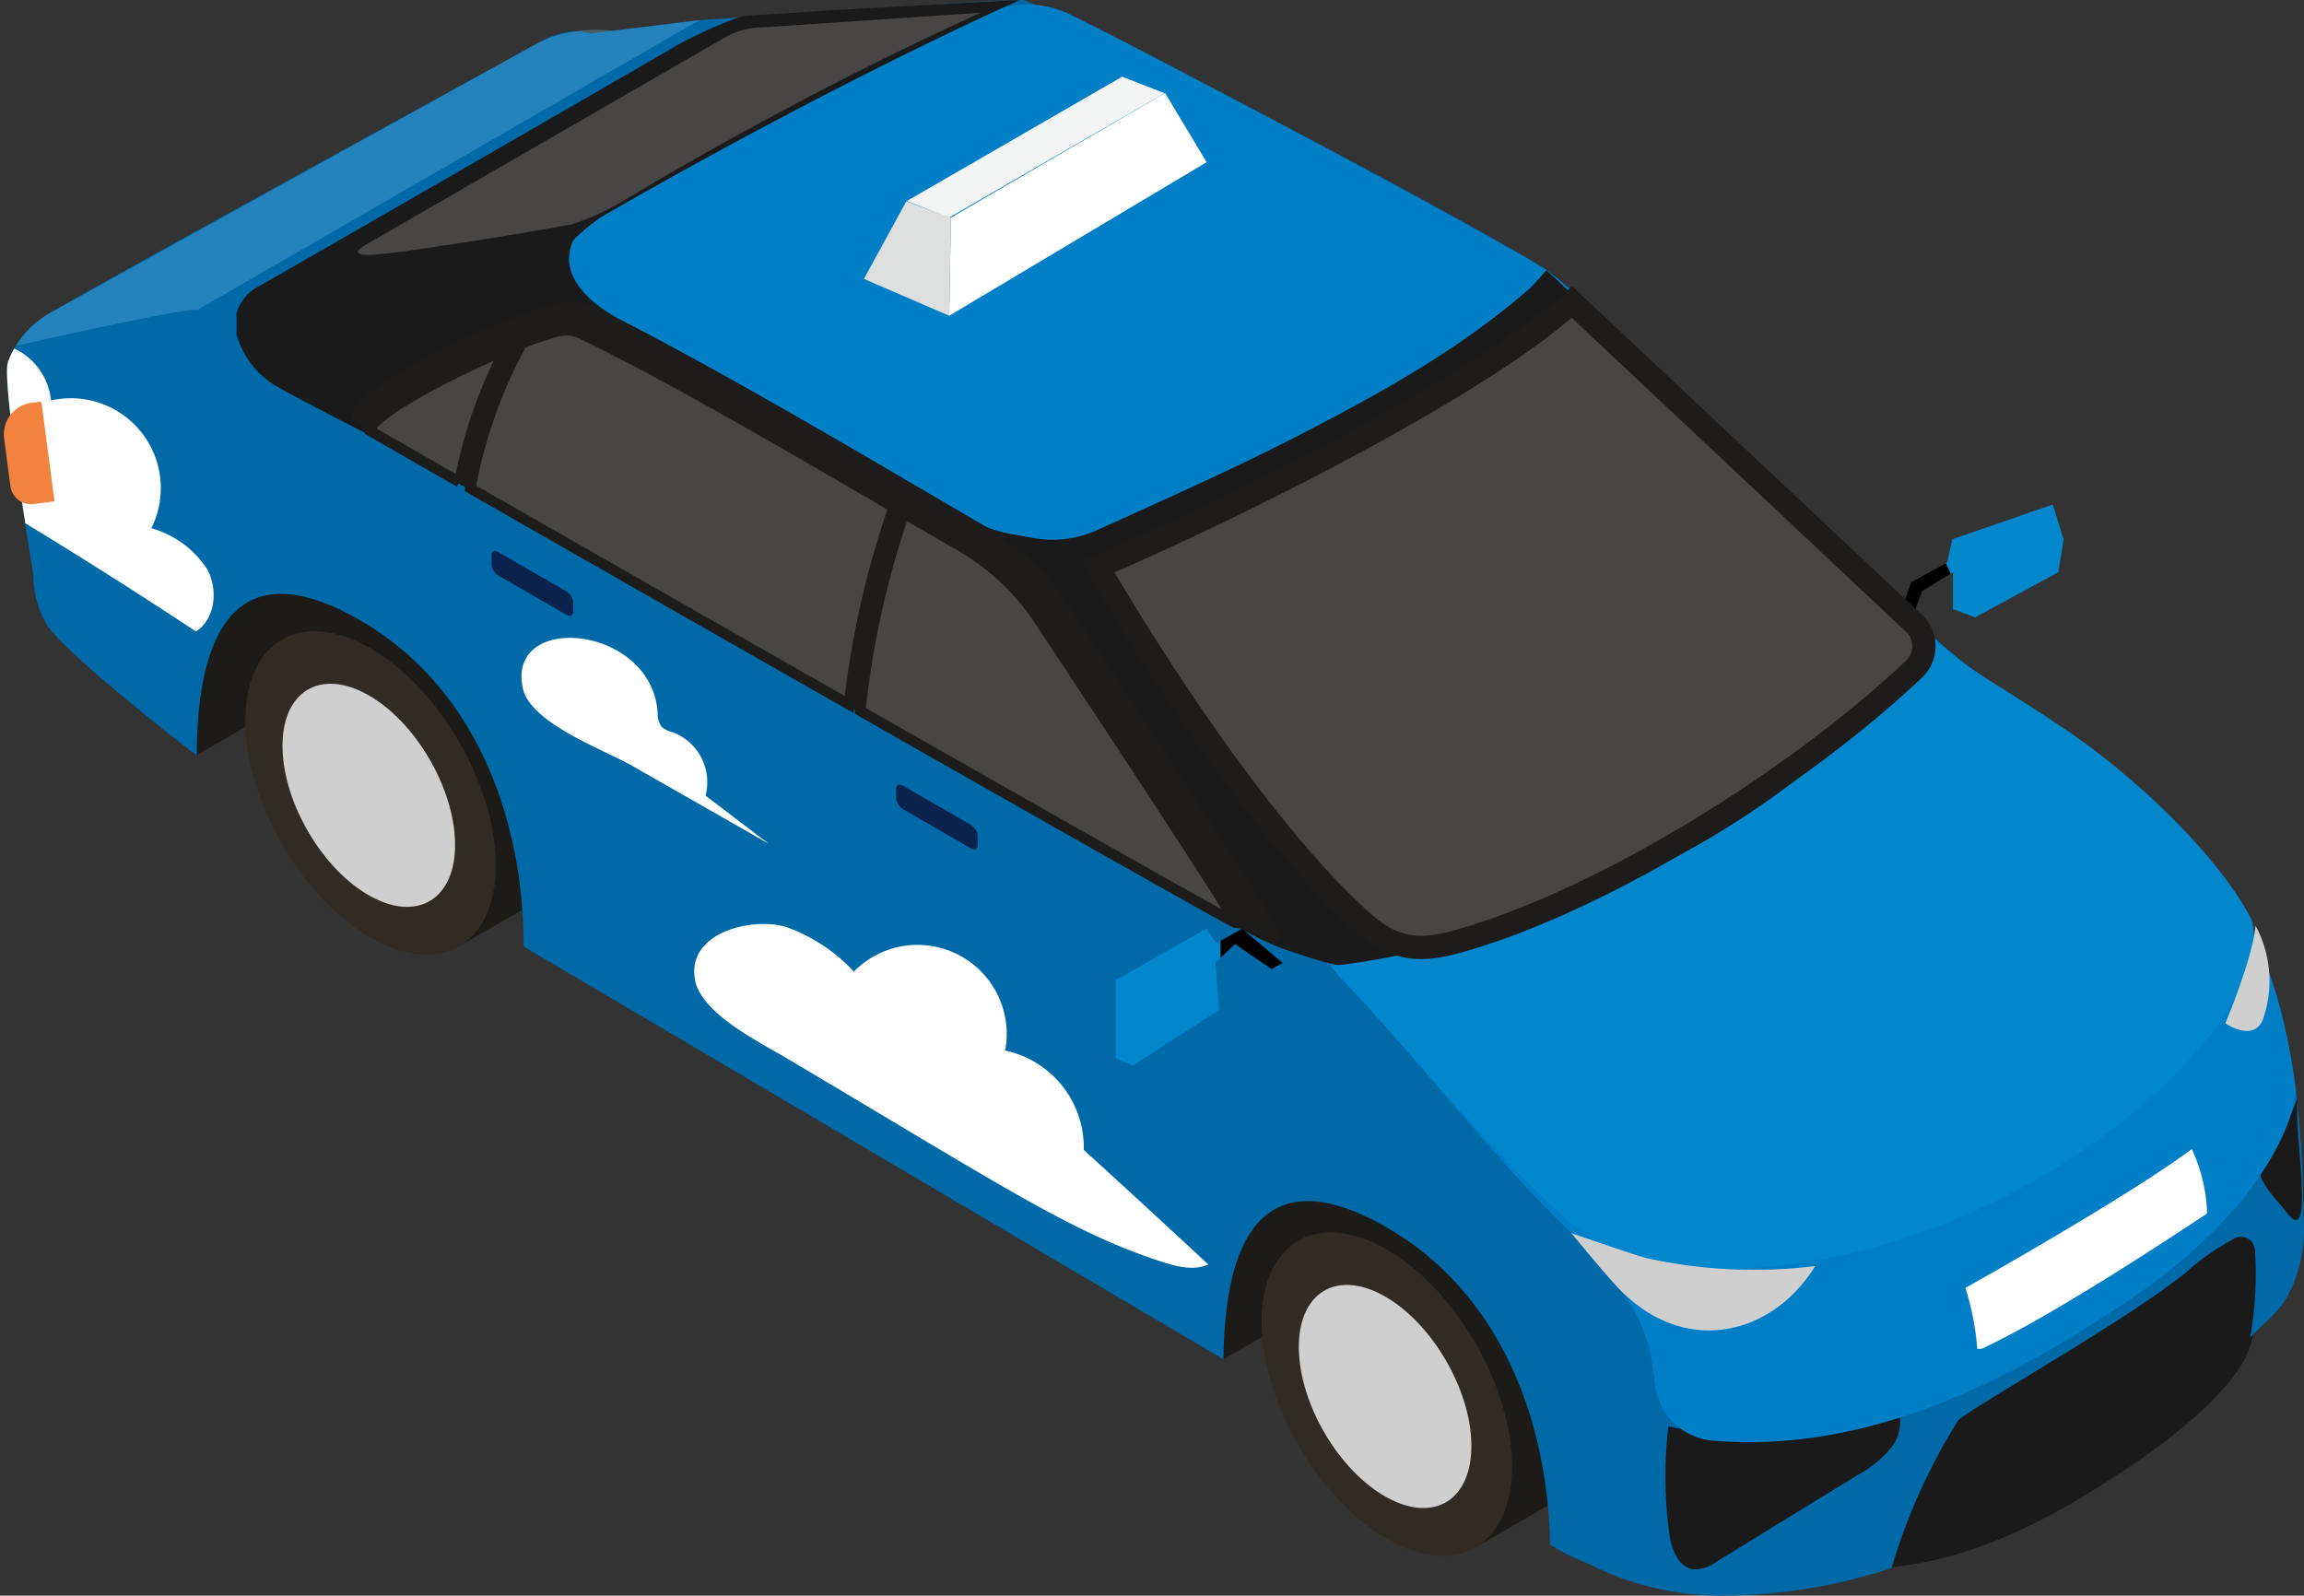 <svg xmlns="http://www.w3.org/2000/svg" width="197.92" height="137.086" viewBox="0 0 197.92 137.086">
  <rect x="0" y="0" width="197.92" height="137.086" fill="#333333" stroke="none"/>
  <g id="Group_4447" data-name="Group 4447" transform="translate(-45.86 -72.579)">
    <g id="Group_4458" data-name="Group 4458" transform="translate(45.86 72.579)">
      <g id="Group_4447-2" data-name="Group 4447" transform="translate(162.415 43.34)">
        <path id="Path_2390" data-name="Path 2390" d="M279.662,143.345,277.9,148.3h1.124l1.59-4.214,2.436-1.48a7.2,7.2,0,0,0-.422-.885Z" transform="translate(-277.896 -136.663)"/>
        <path id="Path_2391" data-name="Path 2391" d="M293.842,134.5l-8.634,2.99-.433,1.994-.125.069a7.2,7.2,0,0,1,.422.885l.2-.122v3.174l1.9.714,7.158-3.888.446-2.826Z" transform="translate(-279.922 -134.497)" fill="#0286cc"/>
      </g>
      <path id="Path_2392" data-name="Path 2392" d="M291.711,222.578c-9.858,8.737-20.578,16.446-30.509,25.085.052.024.125.059.229.111a17.469,17.469,0,0,0,7.744,1.96c9.249.084,16.513-3.77,23.249-8.163,4.923-3.211,8.735-6.482,10.6-9.421a7.755,7.755,0,0,0,1.129-4.326c-.06-3.013,1.608-8.875-.06-14.211C300.463,216.51,295.193,219.492,291.711,222.578Z" transform="translate(-110.472 -114.895)" fill="#1a1a1a"/>
      <g id="_6" data-name="6" transform="translate(0.597)">
        <g id="Group_4452" data-name="Group 4452" transform="translate(11.415 39.047)">
          <path id="Path_2393" data-name="Path 2393" d="M223.64,210.695l-30.662,17.7-7.071-10.671,3.594-7.774,10.708-7.261Z" transform="translate(-99.892 -150.665)" fill="#1d1b18"/>
          <g id="Group_4449" data-name="Group 4449" transform="translate(96.362 62.946)">
            <g id="Axonometric_Cylinder" data-name="Axonometric Cylinder">
              <path id="Path_2394" data-name="Path 2394" d="M219.5,219.761c-3.006-1.736-5.724-1.881-7.676-.713l-6.736,3.889,15.354,26.269,6.735-3.889c1.906-1.141,3.081-3.534,3.081-6.923C230.262,231.534,225.445,223.192,219.5,219.761Z" transform="translate(-202.011 -218.292)" fill="#1d1b18"/>
              <path id="Cylinder_face" data-name="Cylinder face" d="M222.206,243.95c0,6.86-4.816,9.641-10.758,6.211s-10.758-11.773-10.758-18.633,4.816-9.641,10.758-6.211S222.206,237.089,222.206,243.95Z" transform="translate(-200.69 -219.959)" fill="#312b26"/>
            </g>
            <g id="Group_4448" data-name="Group 4448" transform="translate(3.196 8.399)" style="isolation: isolate">
              <path id="Path_2395" data-name="Path 2395" d="M212.8,248.536c-4.094-2.266-7.47-7.979-7.541-12.762s3.189-6.824,7.282-4.559,7.469,7.978,7.541,12.761S216.892,250.8,212.8,248.536Z" transform="translate(-205.256 -230.291)" fill="#cfcfd0"/>
            </g>
          </g>
          <path id="Path_2396" data-name="Path 2396" d="M75.377,128.364l-10.708,7.261-.325.7a14.327,14.327,0,0,0,.889,13.66l2.661,4.216,30.914-17.835Z" transform="translate(-63.021 -128.364)" fill="#1d1b18"/>
          <g id="Group_4451" data-name="Group 4451" transform="translate(9.059 11.299)">
            <g id="Axonometric_Cylinder-2" data-name="Axonometric Cylinder">
              <path id="Path_2397" data-name="Path 2397" d="M94.777,145.976c-3.006-1.736-5.724-1.881-7.676-.713l-6.736,3.889,15.354,26.269,6.735-3.889c1.906-1.141,3.081-3.534,3.081-6.923C105.535,157.749,100.718,149.407,94.777,145.976Z" transform="translate(-77.284 -144.507)" fill="#1d1b18"/>
              <path id="Cylinder_face-2" data-name="Cylinder face" d="M97.479,170.165c0,6.86-4.817,9.641-10.758,6.211S75.963,164.6,75.963,157.743s4.816-9.641,10.758-6.211S97.479,163.3,97.479,170.165Z" transform="translate(-75.963 -146.174)" fill="#312b26"/>
            </g>
            <g id="Group_4450" data-name="Group 4450" transform="translate(3.196 8.399)" style="isolation: isolate">
              <path id="Path_2398" data-name="Path 2398" d="M88.071,174.751c-4.093-2.265-7.469-7.979-7.541-12.762s3.189-6.824,7.282-4.559,7.469,7.978,7.541,12.762S92.165,177.016,88.071,174.751Z" transform="translate(-80.529 -156.506)" fill="#cfcfd0"/>
            </g>
          </g>
        </g>
        <path id="Path_2399" data-name="Path 2399" d="M238.132,150.141c-3.422-5.282-9.846-11.121-15.081-14.614-14.813-9.887-14-12.567-27.434-24.015-4.667-3.979-11.726-12.065-16.651-15.72-2.09-1.551-32.723-18.4-44.94-23.213-2.576,0-27.825,1.73-27.825,1.73l-9.386,1.148s-1.708-.723-4.354.741c-6.139,3.4-35.692,19.565-42.1,23.3a8.071,8.071,0,0,0-2.727,2.555,6.693,6.693,0,0,0-.856,1.713C46.279,105.607,48.987,122,48.987,122a8.377,8.377,0,0,0,1.091,4.154c1.2,2.1,10.233,9.3,12.937,11.314.046-10.872,3.559-17.645,14.04-11.594C86.978,131.608,91.1,142.9,91.1,153.9l60.117,35.461c.1-10.709,3.644-17.318,14.034-11.32,9.685,5.591,13.83,16.48,14.025,27.221a14.79,14.79,0,0,0,3.109,1.575,25.211,25.211,0,0,0,11.176,2.828A46.7,46.7,0,0,0,208.6,207.3a51.465,51.465,0,0,1,5.7-12.644c.547-.809,14.306-8.488,19.509-12.683a21.2,21.2,0,0,1,4.366-3.048,1.2,1.2,0,0,1,1.65,1.043,30.993,30.993,0,0,1-.41,7.511c1.675-1.762,2.759-2.238,3.739-4.673a12.61,12.61,0,0,0,.879-4.954C243.92,171.926,243.813,158.912,238.132,150.141Z" transform="translate(-46.714 -72.579)" fill="#0069a8"/>
        <path id="Path_2400" data-name="Path 2400" d="M250.5,247.144a36.243,36.243,0,0,0,.085,9.26c.2,1.3.764,2.854,2.068,3.02a3.264,3.264,0,0,0,2.025-.685l12.035-7.393a9.482,9.482,0,0,0,3.053-2.53,3.589,3.589,0,0,0,.556-2.87C267.864,246.426,254.491,248.264,250.5,247.144Z" transform="translate(-107.779 -124.596)" fill="#1a1a1a"/>
        <path id="Path_2401" data-name="Path 2401" d="M323.334,213.222c-.647.916,1.72,3.242,1.971,3.6,3.011,4.353.5-8.116,1.244-9.772C325.568,209.241,325,211.609,323.334,213.222Z" transform="translate(-129.678 -112.927)" fill="#1a1a1a"/>
        <path id="Path_2402" data-name="Path 2402" d="M247.468,185.882C262.69,176.444,264.1,167.164,264,166.394c-.7-5.411-2.14-11.362-5.2-16.085-3.422-5.282-9.846-11.121-15.081-14.614-14.813-9.887-14-12.568-27.434-24.015-4.668-3.979-11.726-12.066-16.651-15.72C197.838,94.629,169.061,79.088,158.725,74a8.432,8.432,0,0,0-7.105-.145c-7.087,3.1-21.868,9.513-33.038,16.165-3.125,1.861-4.322,7.858-1.028,9.4,13.281,6.218,35.592,18.9,39.343,23.453,5.029,6.1,22.779,30.443,24.663,33.415a3.147,3.147,0,0,0,.41.518c6.19,6.356,13.408,15.846,19.8,21.881,6.02,6.02,6.733,8.915,7.171,12.951a5.463,5.463,0,0,0,4.936,4.877C223.6,197.336,234.478,194.417,247.468,185.882Z" transform="translate(-67.379 -72.747)" fill="#007fc7"/>
        <path id="Path_2403" data-name="Path 2403" d="M162.252,174.355,156.438,171a1.236,1.236,0,0,1-.595-.939v-.825c0-.328.267-.441.595-.251l5.814,3.356a1.235,1.235,0,0,1,.595.939v.825C162.847,174.432,162.581,174.545,162.252,174.355Z" transform="translate(-79.457 -101.477)" fill="#0b224d"/>
        <path id="Path_2404" data-name="Path 2404" d="M112.6,145.688l-5.814-3.356a1.234,1.234,0,0,1-.595-.939v-.824c0-.329.266-.442.595-.252l5.814,3.357a1.234,1.234,0,0,1,.595.939v.824C113.195,145.765,112.928,145.878,112.6,145.688Z" transform="translate(-64.559 -92.876)" fill="#0b224d"/>
      </g>
      <path id="Path_2405" data-name="Path 2405" d="M50.693,100.241a8.071,8.071,0,0,0-2.727,2.555c-.048.075-.087.152-.134.228C64.59,99.268,63.319,100,63.319,100l43.216-24.951L99.1,75.96a11.838,11.838,0,0,0-6.307.98" transform="translate(-46.452 -73.321)" fill="#83c7ef" opacity="0.28"/>
      <g id="Group_4453" data-name="Group 4453" transform="translate(20.317 0.006)">
        <path id="Path_2406" data-name="Path 2406" d="M175.849,155.569c-.784,0-3.09,1.309-9.709-1.025a22.114,22.114,0,0,1-5.031-2.229q-35.38-19.922-70.571-40.171c-.8-.459-8.852-4.483-11.968-6.239a7.489,7.489,0,0,1-3.684-4.6V99.461a3.943,3.943,0,0,1,1.487-2.028q18.3-10.5,36.554-21.072c.905-.522,4.662-2.322,5.709-2.408,1.669-.136,3.342-.22,5.014-.334,3.955-.269,18.178-1.031,18.514-1.031l-.916.416c-11.038,5.025-24.52,12.132-35.009,18.211a15.524,15.524,0,0,0-2.437,2.023c-1.4,3.092,1.691,5.6,4.193,6.876,1.521.776,3.029,1.576,4.529,2.388,8.936,4.835,17.664,10.035,26.437,15.154,1.014.591,2.168.755,4.411,1.154a9.365,9.365,0,0,0,5.626-.765c5.628-2.562,11.285-5.061,16.789-7.884,7.081-3.63,14.047-7.451,20.094-12.717.484-.422,1.534-1.649,1.534-1.649,3.549,3.209,24.471,23.517,31.594,29.909a4.827,4.827,0,0,1,1.69,2.623V129a6.156,6.156,0,0,1-1.484,3.162c-1.816,1.58-3.563,3.244-5.432,4.756C202.555,146,190.45,153.331,175.849,155.569Z" transform="translate(-74.887 -72.587)" fill="#1a1a1a"/>
      </g>
      <path id="Path_2407" data-name="Path 2407" d="M150.624,135.728a21.234,21.234,0,0,0-7.058-6.686c-11.042-6.41-24.625-14.516-33.641-18.9a4.669,4.669,0,0,0-3.11-.36c-5.871,1.357-20.27,8.523-17.356,10.2,9.169,5.294,69.157,39.567,78.335,44.568.563.307,1.3-.3.971-.853C166.145,159.309,155.672,143.38,150.624,135.728Z" transform="translate(-58.826 -83.707)" fill="#1e1c1a"/>
      <g id="Group_4454" data-name="Group 4454" transform="translate(31.783 28.375)">
        <path id="Path_2408" data-name="Path 2408" d="M102.853,115.57c-5.147,2.171-11.558,5.65-11.586,6.914,1.525.881,4.214,2.424,7.687,4.413A41.065,41.065,0,0,1,102.853,115.57Z" transform="translate(-91.267 -113.853)" fill="#474645" stroke="#1e1c1a" stroke-miterlimit="10" stroke-width="0.9"/>
        <path id="Path_2409" data-name="Path 2409" d="M103.594,126.7c8.337,4.774,20.689,11.829,32.533,18.572a77.12,77.12,0,0,1,3.834-16.946c-9.267-5.409-19.638-11.453-26.808-14.9a3.061,3.061,0,0,0-2.119-.2,28.566,28.566,0,0,0-3.022,1.023A41.034,41.034,0,0,0,103.594,126.7Z" transform="translate(-94.966 -113.118)" fill="#474645" stroke="#1e1c1a" stroke-miterlimit="10" stroke-width="0.9"/>
        <path id="Path_2410" data-name="Path 2410" d="M166.805,144.756a20.047,20.047,0,0,0-6.617-6.268l-4.984-2.9a76.655,76.655,0,0,0-3.764,16.974c14.622,8.325,28.239,16.044,32.162,18.181.006,0,.127.017.127.017C181.149,166.43,171.212,151.437,166.805,144.756Z" transform="translate(-109.321 -119.858)" fill="#474645" stroke="#1e1c1a" stroke-miterlimit="10" stroke-width="0.9"/>
      </g>
      <path id="Path_2411" data-name="Path 2411" d="M238.92,205.056c27.191,2.075,52.229-20.934,49.316-29.95q-.488-.911-1.044-1.774c-3.422-5.283-9.846-11.121-15.081-14.615-6.865-4.582-6.394-3.834-11.134-7.556-18.783,25.126-51.858,27.995-51.858,27.995,4.723,4.808,13.477,15.678,20.374,21.837A16.015,16.015,0,0,0,238.92,205.056Z" transform="translate(-94.845 -96.157)" fill="#0286cc"/>
      <path id="Path_2412" data-name="Path 2412" d="M211.3,164.641c12.353-3.374,29.231-13.814,39.422-23.468a2.71,2.71,0,0,0-.113-4.009l-29.29-27.515c-7.173,6.541-25.829,16.292-40.722,22.768,7.432,12.68,16.175,24.752,22.9,30.644C206.048,165.293,208.269,165.468,211.3,164.641Z" transform="translate(-86.286 -83.702)" fill="#474645" stroke="#1e1c1a" stroke-miterlimit="10" stroke-width="2"/>
      <g id="Group_4455" data-name="Group 4455" transform="translate(30.732 1.092)">
        <path id="Path_2413" data-name="Path 2413" d="M121.285,76.275,90.211,94.215c-1.933,1.339,2.725.562,8.153-.255,4.676-.7,9.766-1.634,9.766-1.634a20.7,20.7,0,0,0,4.357-1.972,312.918,312.918,0,0,1,30.784-16.215L124.557,75.4A6.532,6.532,0,0,0,121.285,76.275Z" transform="translate(-89.766 -74.139)" fill="#474645"/>
      </g>
      <g id="Group_4456" data-name="Group 4456" transform="translate(95.83 79.773)">
        <path id="Path_2414" data-name="Path 2414" d="M191.405,187.817l-.836-1.27-7.8,4.443v6.7l1.476.644,7.421-4.8-.319-4.051.442-.422V187.6Z" transform="translate(-182.769 -186.547)" fill="#0286cc"/>
        <path id="Path_2415" data-name="Path 2415" d="M197.508,186.575l-1.853,1.036v1.46l1.242-1.184,3.134,2.148.96-.52Z" transform="translate(-186.635 -186.555)"/>
      </g>
      <g id="Group_4457" data-name="Group 4457" transform="translate(168.833 98.719)">
        <path id="Path_2416" data-name="Path 2416" d="M287.064,225.546s13.922-7.791,19.449-11.932a14.029,14.029,0,0,1,1.3,5.194v.352c-.2.115-12.7,8.556-19.376,11.626h-.353A22.888,22.888,0,0,0,287.064,225.546Z" transform="translate(-287.064 -213.614)" fill="#fff"/>
      </g>
      <path id="Path_2417" data-name="Path 2417" d="M259.652,226.764c-3.716,6-10.948,7.553-16.316,2.465-.72-.516-4.63-5.3-4.63-5.3s5.655,1.973,6.533,2.166A42.809,42.809,0,0,0,259.652,226.764Z" transform="translate(-103.722 -117.99)" fill="#cfcfcf"/>
      <path id="Path_2418" data-name="Path 2418" d="M318.97,194.582s2.327,1.634,3.2-.249a10.02,10.02,0,0,0-.612-8.141C321.322,188.995,318.97,194.582,318.97,194.582Z" transform="translate(-127.804 -106.668)" fill="#cfcfcf"/>
      <path id="Path_2419" data-name="Path 2419" d="M138.937,186.242a14.565,14.565,0,0,1,5.831,3.844,7.66,7.66,0,0,1,13,6.779,8.517,8.517,0,0,1,6.752,8.531q5.375,4.9,10.7,9.85c-1.289.57-2.78.164-4.119-.275-7.749-2.544-13.422-6.371-32.147-17.474-2.292-1.359-7.308-3.808-7.835-6.724C130.381,186.7,136.046,185.38,138.937,186.242Z" transform="translate(-71.421 -106.607)" fill="#fff"/>
      <path id="Path_2420" data-name="Path 2420" d="M121.561,157.3a1.942,1.942,0,0,0,.326,1.2,2.186,2.186,0,0,0,.982.485,4.59,4.59,0,0,1,2.805,5.444l5.423,4.132-11.745-6.707c-2.335-1.333-8.721-3.633-9.375-6.643C108.541,148.6,121.036,149.738,121.561,157.3Z" transform="translate(-65.064 -96.071)" fill="#fff"/>
      <path id="Path_2421" data-name="Path 2421" d="M59.117,130.795A7.72,7.72,0,0,0,50.5,119.82a5.556,5.556,0,0,0-3.154-4.462,5.383,5.383,0,0,0-.568,1.245c-.327,1.214.741,8.766,1.506,13.763q7.42,4.511,14.666,9.3c1.686-1.095,1.925-3.641.937-5.392A8.482,8.482,0,0,0,59.117,130.795Z" transform="translate(-46.116 -85.414)" fill="#fff"/>
      <path id="Rectangle_256" data-name="Rectangle 256" d="M2.733,0h.677a.173.173,0,0,1,.173.173V8.65a0,0,0,0,1,0,0h-1.8A1.786,1.786,0,0,1,0,6.865V2.733A2.733,2.733,0,0,1,2.733,0Z" transform="translate(0 34.96) rotate(-7.488)" fill="#f1833e"/>
    </g>
    <g id="Group_4459" data-name="Group 4459" transform="translate(120.072 79.167)">
      <path id="Path_2422" data-name="Path 2422" d="M184.464,89.937,162.35,103.13,162.5,94.7l18.394-10.707Z" transform="translate(-155.024 -82.591)" fill="#fff"/>
      <path id="Path_2423" data-name="Path 2423" d="M179.29,83.411l-18.5,10.682-3.642-1.42,18.5-10.682Z" transform="translate(-153.463 -81.991)" fill="#f3f4f4"/>
      <path id="Path_2424" data-name="Path 2424" d="M159.21,107.119l-7.327-3.164,3.645-6.667,3.827,1.4Z" transform="translate(-151.883 -86.581)" fill="#dddede"/>
    </g>
  </g>
</svg>
